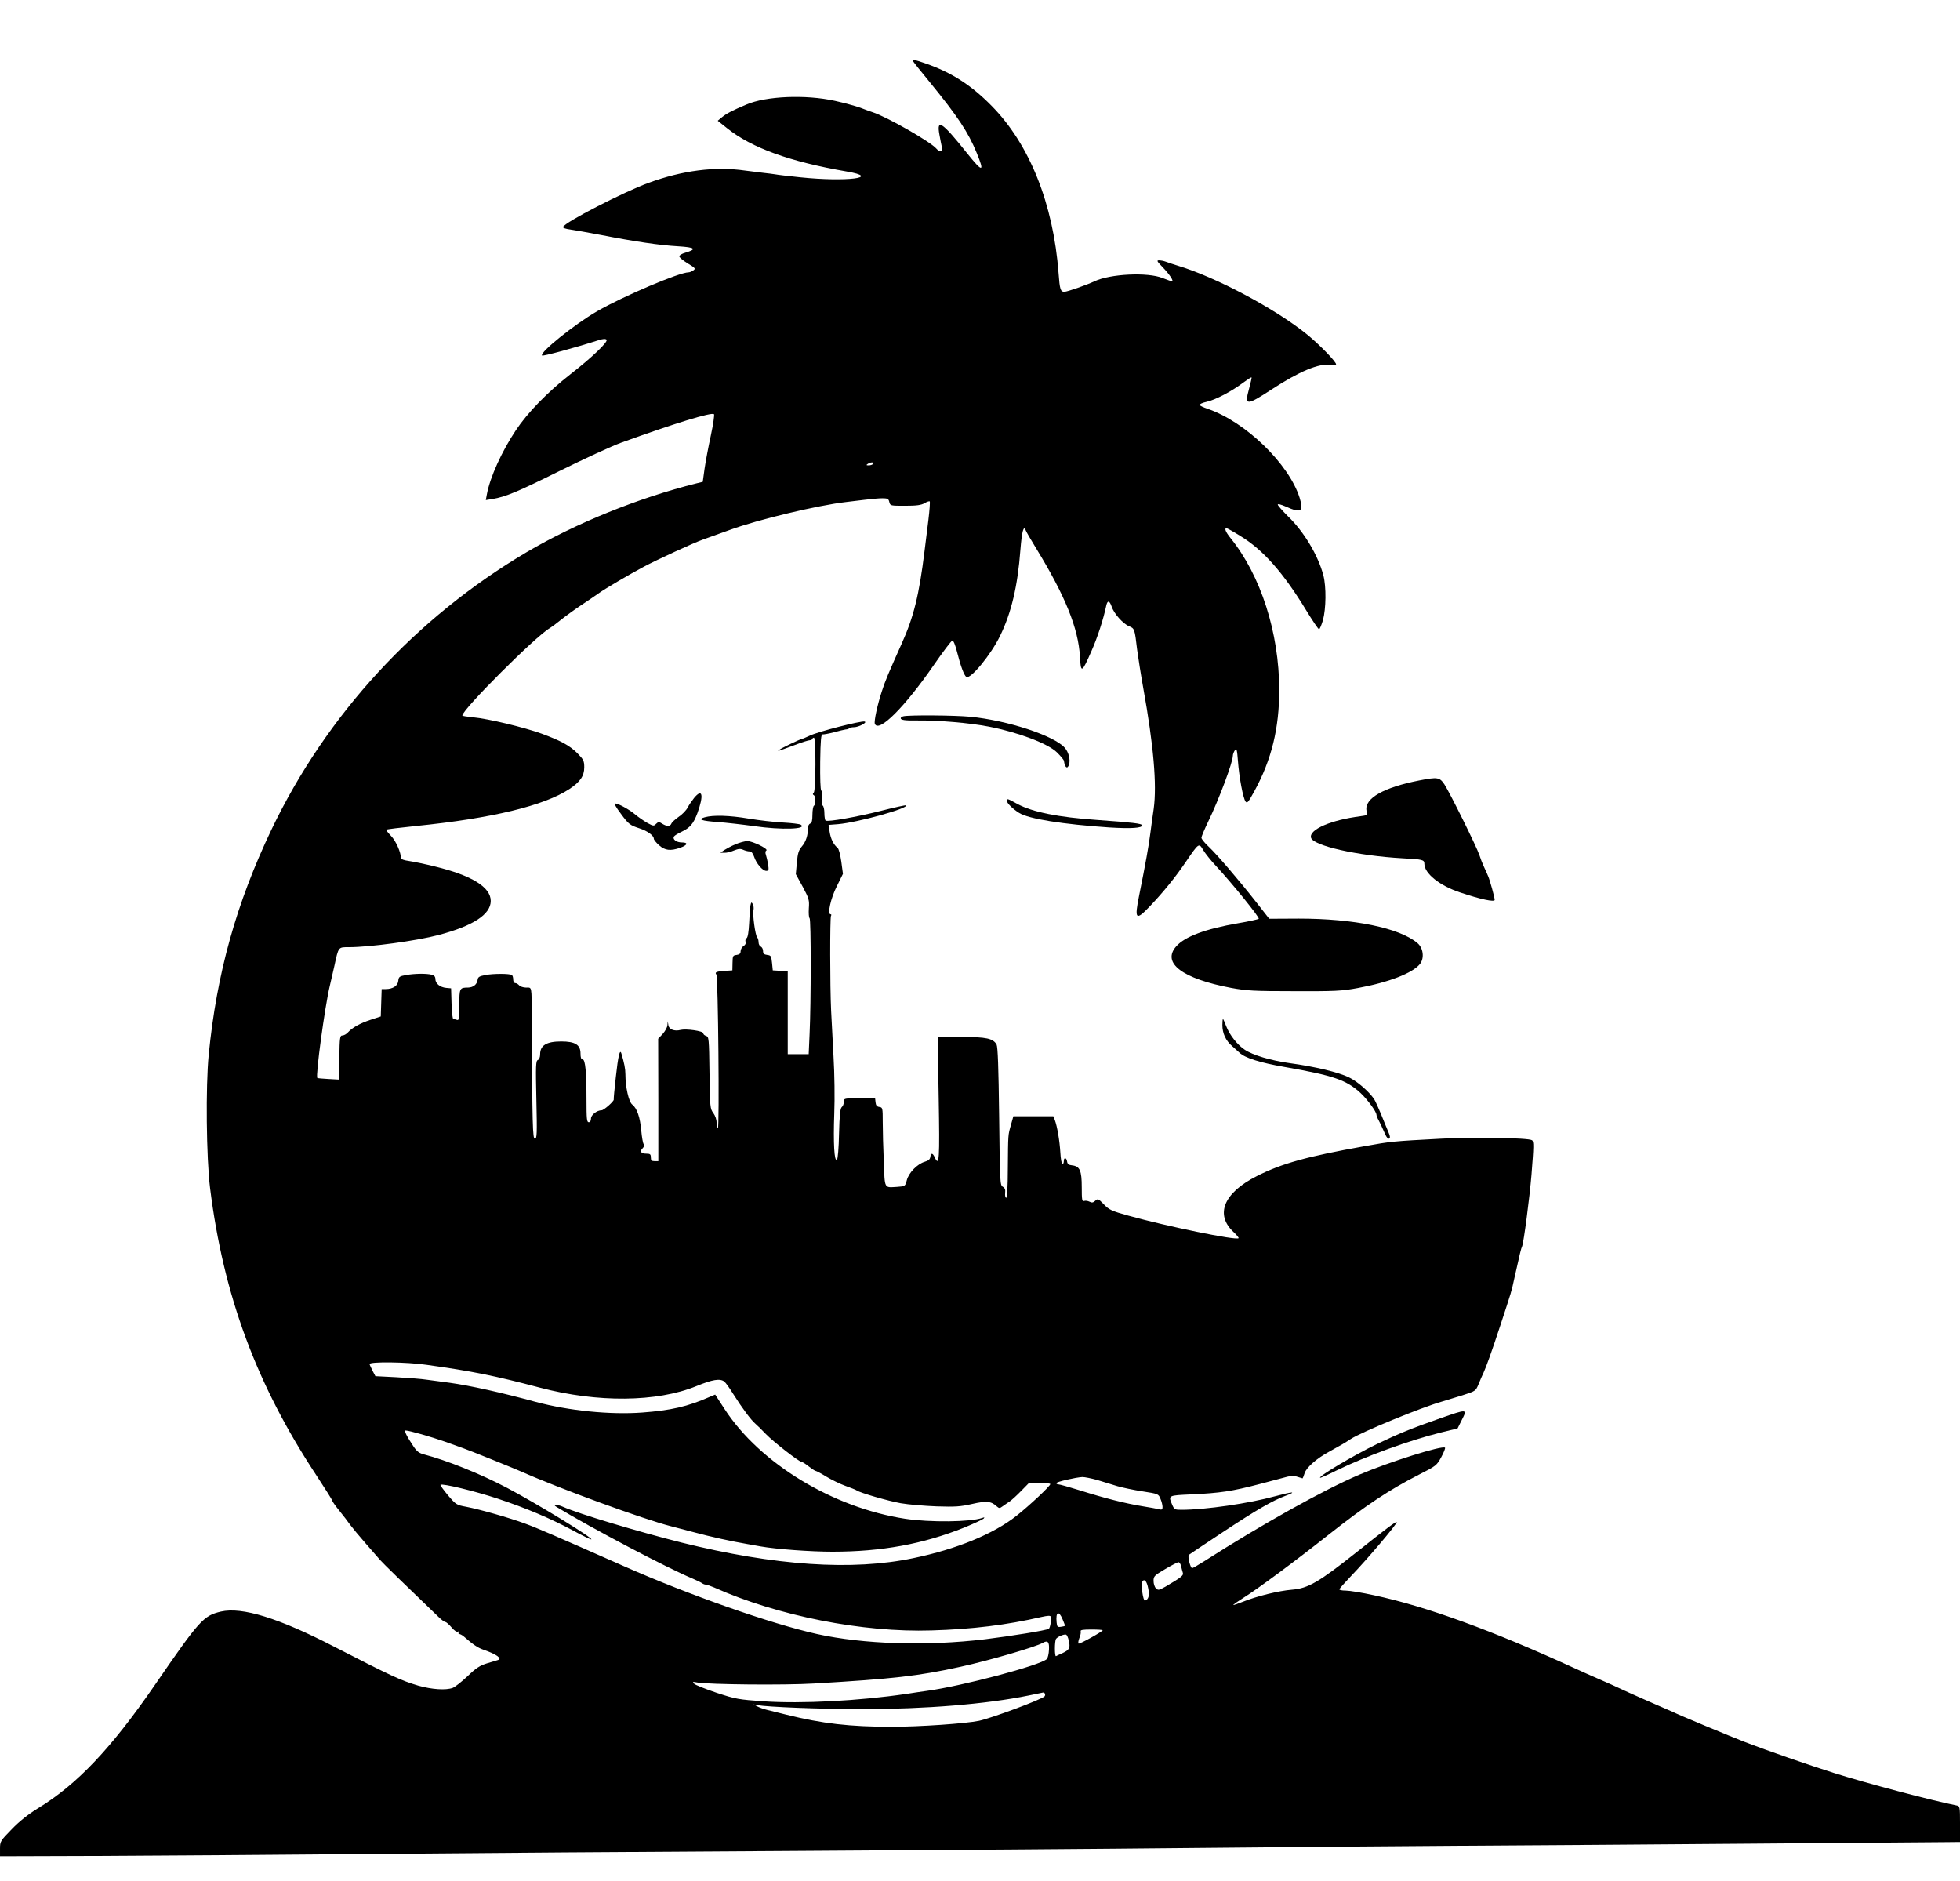 <?xml version="1.0" standalone="no"?>
<!DOCTYPE svg PUBLIC "-//W3C//DTD SVG 20010904//EN"
 "http://www.w3.org/TR/2001/REC-SVG-20010904/DTD/svg10.dtd">
<svg version="1.0" xmlns="http://www.w3.org/2000/svg"
 width="1310pt" height="1257pt" viewBox="0 0 1310 1257"
 preserveAspectRatio="xMidYMid meet">

<g transform="translate(0,1257) scale(0.1,-0.1)"
fill="#000000" stroke="none">
<path d="M6100 12165 c0 -3 52 -69 115 -145 186 -228 255 -331 313 -472 54
-131 40 -132 -62 -5 -169 212 -208 239 -187 126 5 -30 13 -67 16 -82 8 -32
-13 -38 -36 -11 -38 46 -335 215 -427 244 -15 5 -52 18 -82 30 -30 11 -107 32
-170 46 -196 43 -460 32 -592 -25 -93 -39 -134 -61 -162 -84 l-29 -24 64 -51
c164 -131 420 -223 797 -288 239 -41 -1 -71 -309 -39 -79 8 -155 17 -169 20
-14 2 -50 7 -80 10 -30 4 -84 10 -120 15 -200 29 -418 1 -645 -82 -165 -60
-562 -264 -572 -295 -2 -6 18 -13 49 -17 29 -4 123 -21 208 -37 220 -43 388
-68 512 -75 116 -7 128 -19 48 -43 -22 -6 -40 -17 -40 -24 0 -7 25 -28 56 -47
51 -31 55 -35 38 -47 -10 -7 -24 -13 -32 -13 -61 0 -436 -159 -611 -260 -151
-87 -387 -277 -368 -296 6 -6 220 52 376 102 31 10 48 11 55 4 13 -13 -96
-118 -244 -233 -151 -118 -284 -255 -362 -372 -94 -141 -173 -314 -194 -429
l-7 -38 44 7 c90 15 172 50 454 190 160 79 342 163 405 186 356 129 607 206
622 191 4 -4 -5 -68 -21 -142 -16 -74 -35 -174 -42 -223 l-12 -87 -41 -10
c-389 -97 -808 -267 -1136 -460 -742 -439 -1338 -1086 -1706 -1855 -234 -490
-366 -962 -419 -1503 -21 -211 -16 -690 9 -892 90 -719 309 -1311 712 -1922
57 -87 104 -161 104 -166 0 -4 21 -35 48 -68 26 -32 59 -75 72 -94 14 -19 61
-76 105 -126 44 -50 87 -100 96 -110 13 -16 173 -172 390 -380 19 -19 40 -34
46 -34 6 0 24 -16 41 -36 19 -22 35 -33 43 -28 8 4 9 3 5 -4 -4 -7 -2 -12 3
-12 6 0 19 -7 29 -15 64 -56 95 -77 133 -90 88 -30 128 -60 97 -69 -7 -3 -40
-12 -73 -22 -48 -15 -73 -31 -130 -86 -39 -37 -84 -72 -99 -78 -46 -17 -139
-11 -231 15 -115 34 -180 64 -565 262 -368 190 -612 265 -753 233 -118 -28
-143 -56 -445 -495 -288 -418 -517 -661 -779 -820 -66 -41 -123 -86 -175 -140
-76 -78 -78 -81 -78 -130 l0 -50 642 2 c354 2 1174 7 1823 13 649 6 1920 15
2825 20 905 5 2106 14 2670 20 564 6 1374 12 1800 15 426 2 1308 9 1960 14
652 5 1229 10 1283 10 l97 1 0 120 c0 116 -1 120 -22 124 -167 33 -609 150
-823 218 -159 50 -450 151 -590 205 -96 37 -459 188 -486 203 -9 4 -61 27
-115 50 -54 24 -133 58 -174 77 -104 48 -148 68 -195 88 -76 33 -120 53 -177
79 -543 249 -984 410 -1335 485 -78 17 -163 31 -188 31 -26 0 -45 4 -43 9 2 6
35 43 73 83 114 118 318 359 310 366 -5 5 -73 -46 -270 -203 -250 -198 -321
-240 -430 -249 -88 -7 -235 -43 -329 -81 -33 -13 -62 -23 -63 -21 -2 2 30 24
71 50 90 56 343 243 564 418 255 201 405 300 606 403 115 58 119 62 149 117
17 31 28 60 25 63 -17 17 -373 -95 -572 -180 -241 -103 -645 -328 -1041 -581
-38 -24 -73 -44 -77 -44 -12 0 -32 80 -22 89 5 4 108 73 229 153 221 146 329
209 418 242 80 30 46 28 -69 -3 -174 -48 -467 -91 -627 -91 -45 0 -49 2 -63
35 -26 62 -28 61 130 68 192 9 271 21 451 68 82 22 168 44 189 50 27 7 49 7
69 -1 17 -5 31 -10 33 -10 1 0 8 16 14 36 13 38 80 97 163 142 89 49 107 60
145 85 70 46 473 212 612 251 25 8 85 26 134 41 88 28 89 29 108 74 10 25 25
60 33 76 21 47 53 136 112 315 77 235 75 227 95 320 38 170 44 195 51 210 11
25 50 323 63 480 15 189 16 223 3 230 -25 16 -396 22 -609 10 -322 -17 -332
-18 -510 -50 -385 -69 -552 -115 -720 -200 -222 -112 -282 -258 -153 -376 20
-19 34 -36 31 -39 -16 -16 -478 79 -737 151 -112 31 -128 39 -163 75 -37 38
-41 40 -58 24 -14 -13 -23 -14 -38 -6 -12 6 -28 8 -36 5 -14 -5 -16 7 -16 92
0 112 -13 140 -65 146 -22 2 -31 9 -33 26 -4 27 -22 29 -22 2 0 -11 -4 -20 -9
-20 -5 0 -12 35 -14 77 -5 82 -21 175 -37 218 l-10 25 -133 0 -134 0 -16 -57
c-20 -71 -19 -58 -21 -293 0 -122 -5 -195 -11 -195 -5 0 -9 14 -7 32 3 23 -2
34 -16 42 -18 10 -19 29 -24 469 -4 332 -9 464 -17 481 -23 41 -67 51 -237 51
l-157 0 7 -409 c7 -409 4 -461 -26 -397 -14 32 -26 33 -30 4 -2 -16 -13 -25
-37 -32 -49 -14 -107 -73 -120 -123 -11 -41 -11 -41 -65 -45 -88 -5 -82 -17
-89 169 -4 91 -7 210 -7 264 0 94 -1 98 -22 101 -17 2 -24 11 -26 31 l-3 27
-105 0 c-103 0 -104 0 -104 -24 0 -13 -6 -29 -14 -35 -10 -9 -15 -52 -18 -176
-2 -98 -8 -169 -14 -175 -18 -18 -25 112 -18 308 4 101 2 265 -5 382 -6 113
-13 250 -16 305 -8 165 -8 621 -1 634 4 6 3 11 -3 11 -22 0 1 106 42 187 l41
83 -11 82 c-7 48 -17 86 -25 92 -26 20 -46 60 -53 107 l-7 46 64 5 c129 11
473 106 454 126 -3 2 -78 -14 -168 -37 -163 -41 -354 -75 -370 -65 -4 3 -8 25
-8 49 0 24 -5 47 -11 51 -7 4 -9 23 -6 49 4 23 2 46 -4 52 -6 6 -8 83 -7 194
2 144 6 183 16 181 7 -1 41 5 75 14 34 9 70 18 79 19 10 0 21 4 24 8 4 4 18 7
31 7 33 0 94 33 71 38 -26 5 -305 -66 -365 -94 -28 -13 -54 -24 -57 -24 -9 0
-130 -58 -146 -70 -17 -13 -25 -16 105 32 44 17 88 31 98 31 9 1 17 5 17 9 0
4 5 8 10 8 14 0 13 -353 -1 -367 -8 -8 -8 -13 0 -17 14 -9 14 -63 1 -71 -5 -3
-10 -30 -10 -60 0 -38 -4 -55 -15 -59 -8 -3 -15 -16 -15 -28 1 -49 -14 -94
-40 -124 -22 -26 -28 -45 -34 -108 l-7 -78 46 -84 c42 -79 45 -89 41 -144 -2
-33 0 -63 5 -66 10 -6 10 -564 0 -774 l-6 -135 -70 0 -70 0 0 277 0 277 -50 3
-50 3 -5 50 c-5 46 -7 50 -32 53 -22 3 -28 9 -28 27 0 12 -7 25 -15 29 -8 3
-15 16 -15 29 0 13 -4 27 -9 32 -13 13 -32 155 -25 182 3 12 1 30 -4 40 -10
16 -11 15 -16 -7 -3 -14 -7 -67 -9 -119 -3 -60 -9 -96 -17 -101 -7 -4 -10 -15
-7 -24 4 -10 -1 -21 -13 -28 -11 -7 -20 -23 -20 -35 0 -16 -7 -22 -27 -25 -25
-3 -26 -7 -27 -53 l-1 -50 -45 -3 c-61 -4 -75 -9 -62 -25 12 -14 21 -1027 10
-1027 -5 0 -8 16 -8 35 0 21 -9 48 -22 66 -22 29 -23 40 -26 271 -3 228 -4
240 -23 245 -10 3 -19 11 -19 18 0 15 -115 31 -151 22 -41 -11 -78 3 -82 32
l-4 26 -2 -25 c0 -14 -15 -41 -31 -59 l-31 -33 1 -409 0 -409 -25 0 c-20 0
-25 5 -25 25 0 21 -5 25 -29 25 -37 0 -47 15 -26 36 10 10 12 20 7 28 -5 6
-12 46 -16 90 -8 89 -28 149 -60 174 -24 18 -46 118 -46 203 0 36 -8 76 -27
139 -10 33 -22 -19 -37 -158 -9 -78 -15 -145 -14 -150 4 -10 -66 -72 -81 -72
-31 0 -71 -31 -71 -55 0 -16 -6 -25 -15 -25 -13 0 -15 23 -15 149 0 187 -8
271 -26 271 -10 0 -14 13 -14 39 0 59 -36 81 -129 81 -98 0 -141 -26 -141 -86
0 -19 -6 -34 -15 -38 -14 -5 -15 -37 -10 -266 5 -230 4 -260 -10 -260 -15 0
-17 80 -21 815 -1 210 2 195 -38 195 -18 0 -39 7 -46 15 -7 8 -19 15 -26 15
-8 0 -14 10 -14 24 0 14 -4 27 -9 30 -15 10 -124 10 -176 0 -42 -8 -51 -13
-53 -34 -5 -30 -29 -49 -64 -50 -56 0 -58 -4 -58 -117 0 -92 -2 -104 -16 -99
-9 3 -20 6 -24 6 -5 0 -11 46 -12 103 l-3 102 -33 3 c-41 4 -72 29 -72 59 0
16 -8 25 -25 29 -35 9 -112 8 -170 -2 -46 -8 -50 -12 -53 -39 -3 -33 -36 -55
-84 -55 l-27 0 -3 -91 -3 -92 -67 -22 c-73 -24 -124 -53 -153 -85 -10 -11 -26
-20 -36 -20 -17 0 -19 -13 -21 -147 l-3 -148 -70 4 c-38 2 -72 5 -74 7 -13 12
50 476 83 614 7 30 21 91 31 135 28 129 25 125 97 125 141 0 454 43 598 81
232 61 350 138 350 228 0 92 -126 170 -372 230 -68 17 -147 33 -175 37 -31 4
-53 12 -53 18 0 40 -34 116 -66 149 -20 21 -35 40 -32 42 3 3 93 14 201 25
504 51 853 135 1023 247 72 48 99 87 99 145 0 42 -5 52 -44 92 -52 53 -111 85
-241 133 -116 42 -357 100 -457 109 -40 4 -73 9 -73 12 0 40 493 533 586 585
10 6 43 30 72 54 30 24 89 67 131 95 42 27 96 65 121 82 39 29 206 127 302
178 84 45 335 161 396 182 37 13 118 42 181 65 188 69 586 164 776 186 28 3
84 10 125 15 41 5 94 10 116 10 36 0 43 -3 48 -25 6 -25 8 -25 105 -25 76 0
107 4 130 17 16 10 32 15 35 12 3 -3 -1 -59 -9 -125 -8 -65 -20 -159 -26 -209
-36 -292 -72 -439 -154 -620 -84 -187 -111 -251 -131 -315 -30 -91 -53 -200
-47 -217 25 -64 200 111 396 395 60 87 114 158 121 160 9 2 20 -25 34 -80 23
-91 46 -153 61 -162 28 -17 165 150 225 274 75 153 118 333 136 575 10 126 22
168 36 130 4 -10 35 -64 69 -119 195 -319 282 -534 293 -724 6 -114 12 -111
77 37 40 90 79 210 99 304 8 37 22 34 36 -7 15 -46 75 -114 116 -131 37 -15
38 -18 54 -155 7 -52 25 -168 41 -257 69 -382 92 -648 70 -808 -7 -44 -16
-116 -22 -160 -10 -82 -33 -210 -75 -418 -33 -163 -23 -173 71 -74 89 93 173
197 240 296 88 129 88 129 117 80 13 -22 52 -71 86 -107 107 -115 293 -345
285 -352 -4 -4 -66 -18 -138 -30 -219 -38 -356 -89 -414 -155 -97 -111 41
-215 367 -277 104 -19 151 -22 422 -22 272 -1 318 1 425 21 208 38 367 100
416 161 30 39 22 107 -18 140 -121 101 -423 163 -792 163 l-198 -1 -83 106
c-125 159 -266 323 -321 375 -27 25 -49 52 -49 60 0 9 21 58 46 110 70 144
164 395 164 438 0 10 6 25 13 36 12 16 15 7 21 -71 8 -108 34 -248 51 -271 11
-14 18 -5 59 70 115 210 166 420 166 677 -1 383 -123 764 -327 1016 -32 40
-41 64 -25 64 4 0 46 -23 92 -52 152 -92 287 -245 441 -498 42 -69 80 -125 85
-125 5 0 16 27 26 60 21 77 23 223 3 300 -35 133 -129 291 -237 395 -37 37
-68 72 -68 78 0 6 21 1 53 -13 104 -47 122 -35 93 59 -72 227 -362 508 -615
594 -28 9 -52 21 -53 26 -2 5 20 15 48 21 58 13 165 69 242 127 30 22 55 38
57 36 2 -2 -6 -36 -17 -77 -31 -113 -18 -114 149 -5 189 123 316 176 396 166
20 -2 37 -1 37 3 0 18 -110 131 -193 199 -212 172 -612 385 -867 461 -30 9
-65 21 -78 26 -13 5 -33 9 -45 9 -18 0 -15 -6 25 -47 46 -48 75 -93 61 -93 -4
0 -33 10 -63 22 -99 40 -350 28 -455 -22 -53 -25 -182 -70 -201 -70 -26 0 -31
15 -39 125 -35 463 -194 860 -446 1116 -137 140 -270 225 -443 285 -72 25 -86
28 -86 19z m-265 -2695 c-3 -5 -16 -10 -28 -10 -18 0 -19 2 -7 10 20 13 43 13
35 0z m-2985 -6021 c308 -43 453 -72 760 -153 384 -101 780 -97 1043 10 110
45 159 53 188 31 9 -7 35 -43 59 -82 60 -95 120 -176 149 -200 13 -11 44 -42
70 -69 48 -50 222 -186 239 -186 5 0 26 -13 47 -30 21 -16 42 -30 46 -30 5 0
37 -17 71 -38 35 -21 92 -49 128 -62 36 -13 70 -26 75 -30 24 -17 208 -70 295
-86 52 -9 160 -18 240 -21 123 -4 159 -2 237 16 97 22 127 19 165 -16 16 -14
20 -14 40 1 13 9 34 24 48 33 14 10 48 41 76 70 l52 53 71 0 c39 0 71 -4 71
-8 0 -13 -140 -144 -226 -212 -154 -122 -400 -223 -689 -283 -408 -86 -925
-51 -1550 104 -290 73 -685 191 -792 239 -44 19 -75 18 -43 -1 236 -143 737
-407 910 -479 30 -13 59 -27 64 -32 6 -4 16 -8 23 -8 7 0 32 -9 56 -19 425
-190 993 -302 1454 -287 273 8 500 36 735 90 41 9 58 10 61 2 6 -16 -4 -75
-13 -81 -17 -11 -248 -48 -425 -70 -391 -47 -813 -34 -1125 35 -306 68 -855
261 -1285 451 -473 209 -591 260 -666 287 -105 39 -303 95 -392 112 -66 12
-69 14 -123 77 -30 36 -53 68 -50 70 11 11 230 -42 381 -92 193 -64 355 -133
506 -214 62 -34 117 -60 121 -59 18 6 -368 242 -562 344 -180 95 -406 185
-556 224 -32 8 -48 20 -70 53 -45 67 -65 107 -53 107 24 0 170 -42 264 -75 55
-20 111 -40 125 -45 28 -9 338 -134 385 -155 244 -109 823 -321 1000 -365 17
-5 82 -22 145 -38 121 -33 265 -64 365 -81 33 -6 74 -13 90 -16 102 -18 331
-35 479 -35 329 0 606 51 880 161 66 27 124 54 130 60 8 9 6 10 -8 5 -79 -28
-350 -31 -516 -6 -483 74 -970 369 -1207 733 l-63 97 -38 -16 c-145 -64 -259
-90 -449 -104 -214 -16 -492 12 -712 71 -231 63 -439 109 -576 128 -44 6 -111
15 -150 20 -38 6 -132 13 -208 17 l-138 7 -20 38 c-10 21 -19 40 -19 43 0 17
249 14 380 -5z m4484 -770 c39 -12 99 -30 134 -41 34 -10 110 -26 169 -35 104
-16 106 -17 119 -49 8 -18 14 -43 14 -55 0 -17 -4 -20 -22 -16 -13 4 -63 13
-113 21 -111 18 -250 53 -418 106 -71 22 -135 40 -143 40 -8 0 -14 4 -14 8 0
9 127 38 174 41 16 0 61 -9 100 -20z m560 -576 c4 -16 9 -36 12 -45 5 -17 -10
-29 -117 -92 -43 -24 -48 -25 -63 -11 -9 9 -16 31 -16 50 0 31 5 36 78 79 42
25 82 45 88 46 7 0 15 -12 18 -27z m-220 -147 c10 -48 3 -75 -21 -83 -13 -5
-29 110 -18 127 13 22 30 3 39 -44z m-572 -208 c10 -23 17 -42 15 -44 -1 -1
-13 -4 -27 -6 -22 -3 -25 1 -28 30 -7 71 15 81 40 20z m268 -73 c0 -8 -154
-94 -161 -89 -4 2 -2 19 5 37 8 17 11 38 9 45 -4 9 15 12 71 12 42 0 76 -2 76
-5z m-227 -68 c12 -49 5 -63 -40 -84 -21 -9 -41 -19 -45 -21 -10 -5 -10 99 0
115 9 14 52 33 67 29 5 -1 14 -19 18 -39z m-132 -62 c-1 -28 -8 -55 -14 -62
-42 -42 -566 -181 -802 -213 -33 -5 -94 -13 -135 -20 -318 -47 -703 -67 -955
-50 -170 12 -187 15 -315 57 -74 25 -142 52 -150 60 -13 14 -11 15 19 9 77
-14 583 -19 782 -7 528 31 698 50 979 112 192 42 504 133 550 160 33 19 44 6
41 -46z m-27 -293 c2 -4 2 -13 -2 -18 -12 -19 -354 -146 -438 -164 -92 -19
-398 -40 -584 -40 -282 0 -463 21 -705 81 -44 11 -100 25 -125 31 -25 6 -56
17 -70 25 l-25 13 25 -5 c70 -13 421 -27 705 -27 416 0 827 33 1110 91 50 10
93 19 97 20 4 0 9 -3 12 -7z"/>
<path d="M6038 7783 c-10 -2 -18 -8 -18 -13 0 -12 28 -16 105 -15 145 2 355
-16 484 -41 197 -38 397 -114 456 -173 26 -26 45 -49 46 -56 6 -46 24 -58 34
-24 10 31 -2 81 -28 111 -70 81 -383 184 -633 208 -107 10 -412 12 -446 3z"/>
<path d="M9485 7354 c-236 -46 -365 -119 -352 -200 6 -33 5 -33 -41 -39 -195
-25 -341 -88 -330 -142 10 -54 309 -122 612 -139 136 -7 146 -10 146 -37 0
-64 102 -146 238 -191 140 -47 232 -66 232 -50 0 16 -32 132 -44 159 -7 17
-20 46 -29 65 -9 19 -22 53 -29 75 -17 53 -198 418 -234 473 -32 48 -46 50
-169 26z"/>
<path d="M4639 7237 c-14 -18 -34 -46 -43 -64 -9 -18 -36 -46 -60 -62 -24 -17
-46 -37 -49 -46 -8 -19 -31 -19 -61 0 -22 14 -25 14 -41 -1 -15 -16 -19 -15
-58 6 -23 13 -62 40 -87 61 -36 30 -108 69 -126 69 -11 0 0 -21 37 -70 50 -68
59 -75 123 -96 53 -17 96 -48 96 -70 0 -6 16 -26 35 -43 40 -35 76 -39 140
-17 51 18 57 36 12 36 -36 0 -64 21 -52 40 4 6 26 20 50 31 57 27 79 53 106
124 44 121 34 170 -22 102z"/>
<path d="M6730 7217 c0 -15 41 -55 82 -80 64 -40 292 -76 603 -97 146 -9 222
-4 218 15 -3 11 -61 18 -298 35 -262 18 -434 53 -533 106 -71 39 -72 39 -72
21z"/>
<path d="M4710 7108 c-50 -14 -23 -24 90 -32 52 -4 160 -16 239 -27 186 -27
363 -21 312 10 -7 4 -61 11 -119 14 -59 3 -161 15 -227 26 -129 22 -239 25
-295 9z"/>
<path d="M4914 6927 c-28 -12 -61 -30 -75 -39 l-24 -17 26 0 c15 -1 44 6 64
15 30 12 44 13 62 5 13 -6 32 -11 43 -11 12 0 22 -12 30 -35 15 -46 57 -95 81
-95 17 0 18 5 13 43 -4 23 -11 52 -15 64 -5 14 -4 25 3 29 16 10 -91 63 -127
63 -16 0 -53 -10 -81 -22z"/>
<path d="M8170 5720 c0 -56 22 -104 66 -142 21 -18 42 -38 48 -43 36 -35 138
-67 299 -95 331 -58 416 -87 512 -176 47 -45 105 -124 105 -145 0 -6 7 -23 15
-37 8 -15 24 -48 35 -74 10 -27 24 -48 30 -48 14 0 13 16 -4 53 -8 18 -28 68
-46 112 -18 44 -39 89 -46 100 -37 53 -112 118 -168 145 -69 34 -227 72 -396
95 -127 18 -246 53 -301 90 -49 32 -102 100 -124 158 -10 26 -19 47 -21 47 -2
0 -4 -18 -4 -40z"/>
<path d="M9625 3091 c-187 -65 -275 -101 -425 -173 -153 -74 -388 -214 -377
-224 2 -2 50 19 106 47 196 96 495 205 703 256 l110 27 29 58 c37 73 37 73
-146 9z"/>
</g>
</svg>
